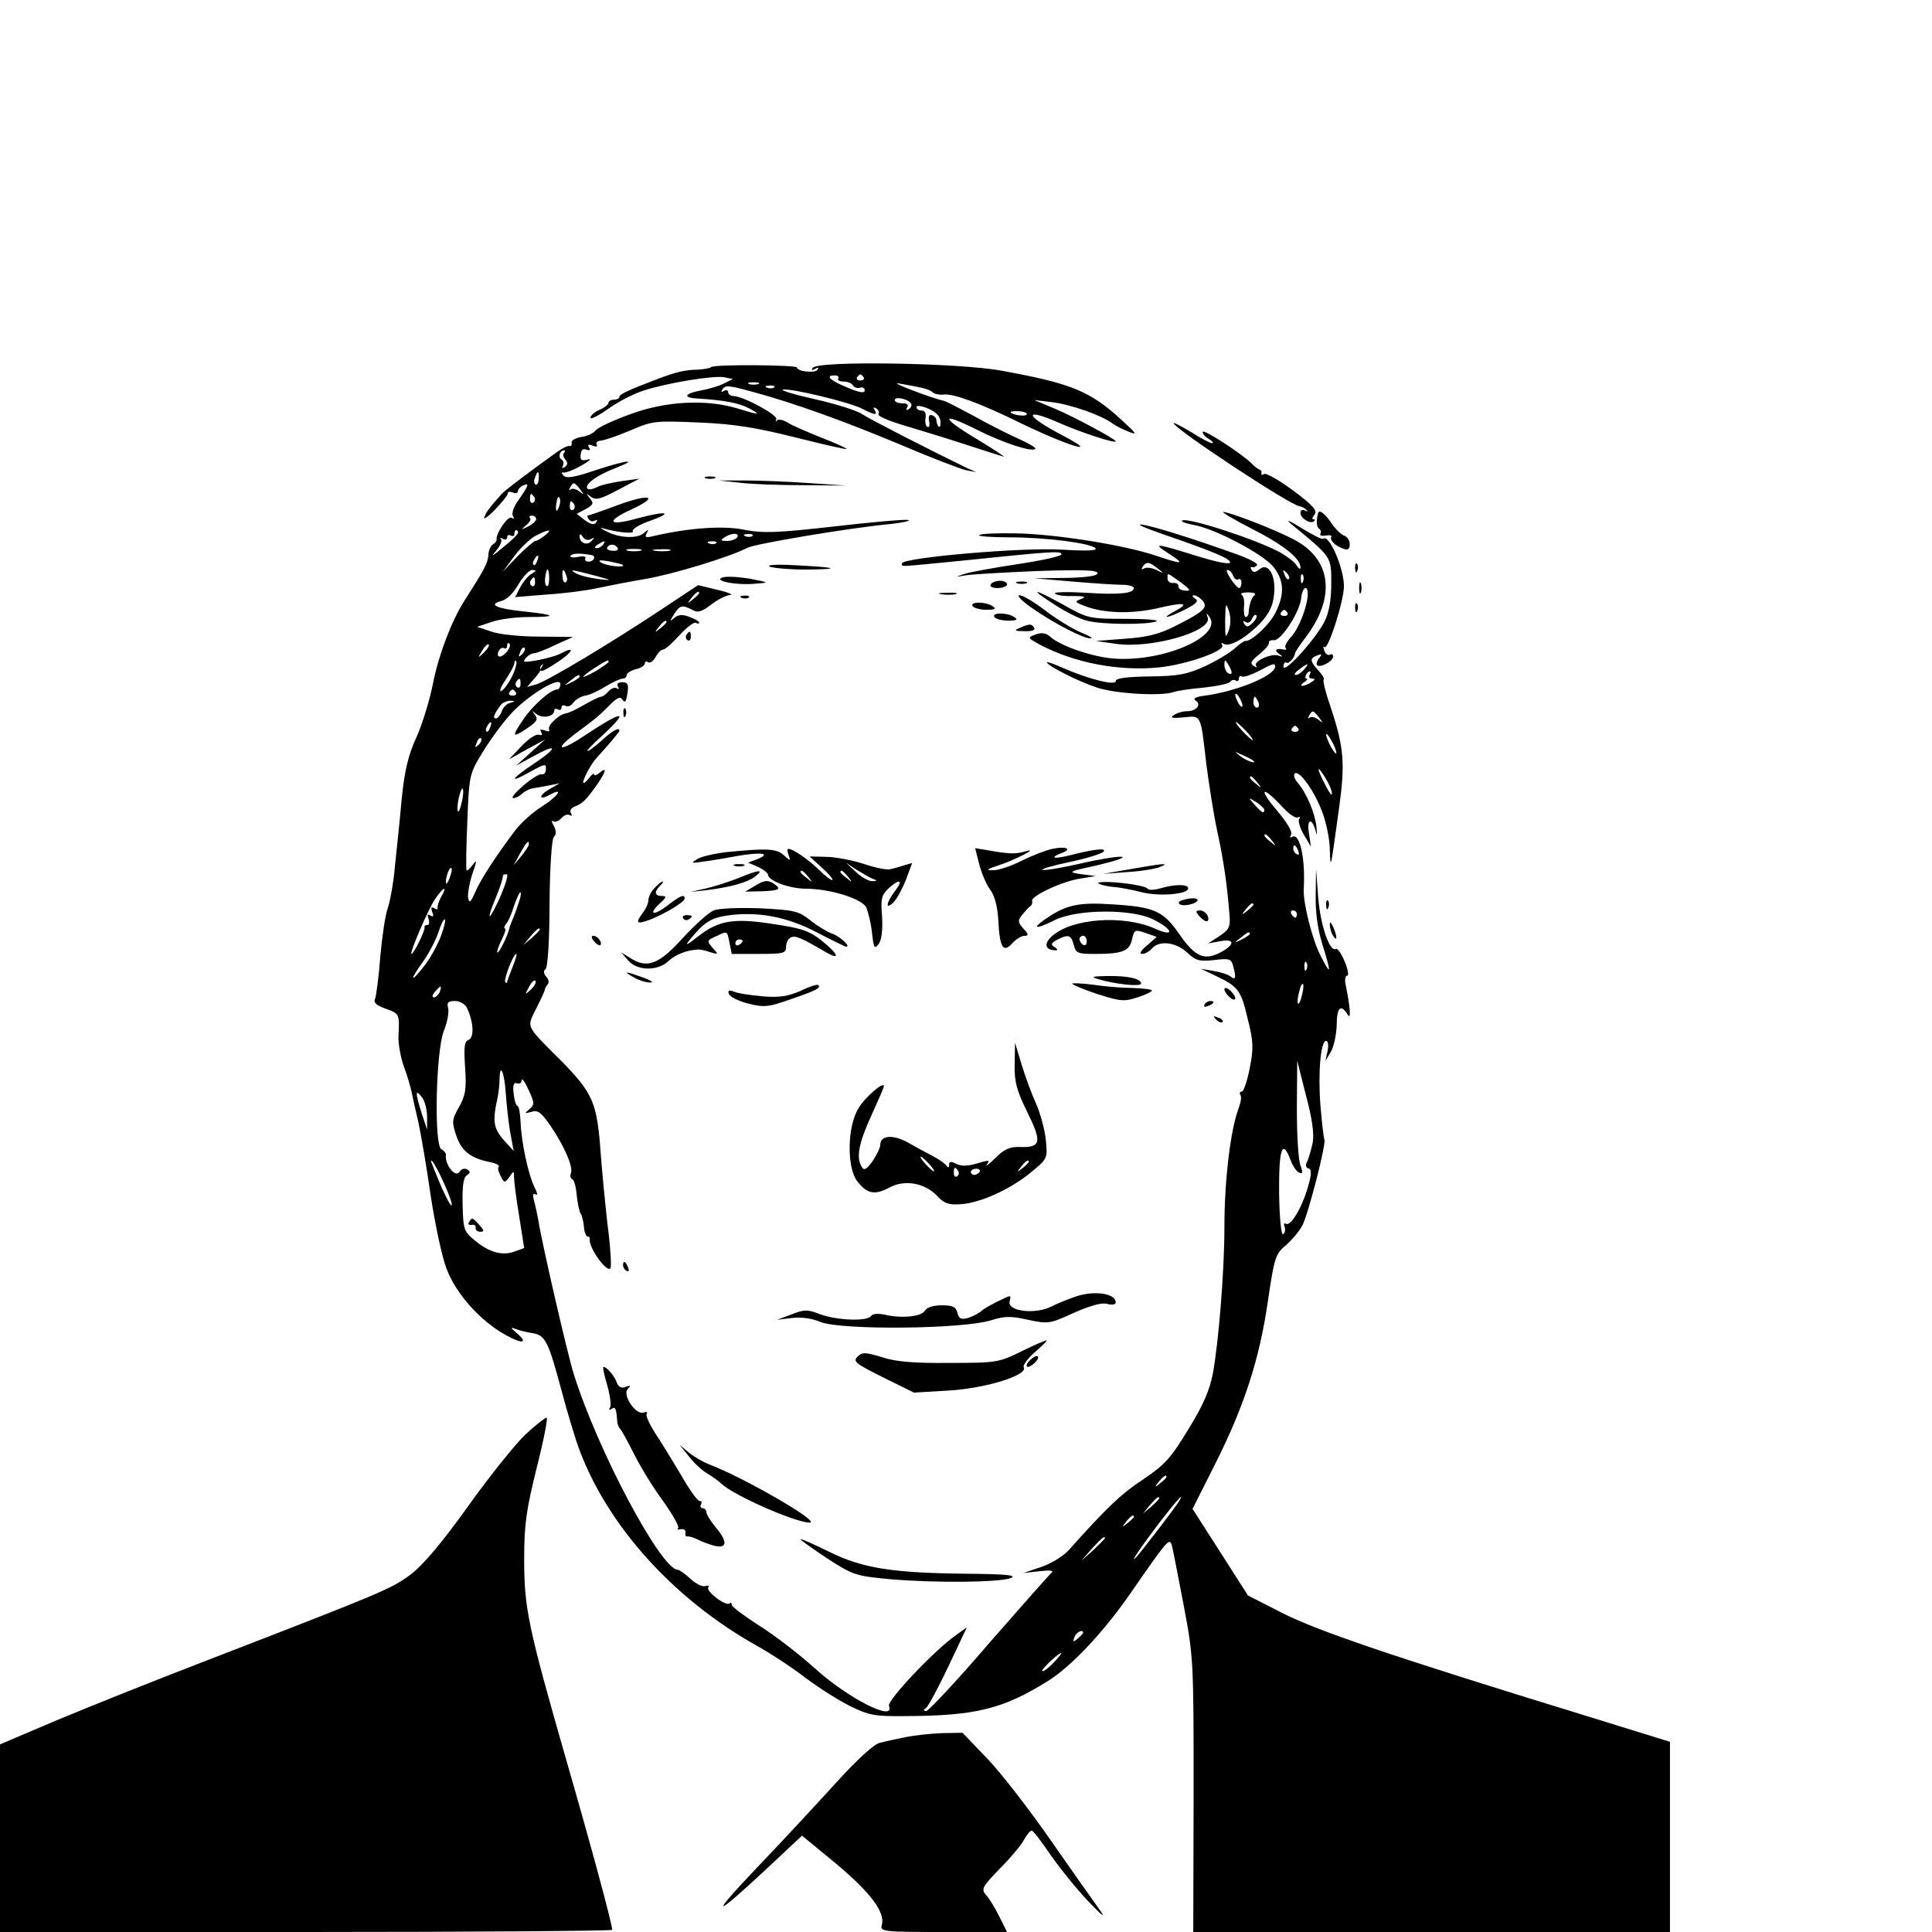 <?xml version="1.0" standalone="no"?>
<!DOCTYPE svg PUBLIC "-//W3C//DTD SVG 20010904//EN"
 "http://www.w3.org/TR/2001/REC-SVG-20010904/DTD/svg10.dtd">
<svg version="1.0" xmlns="http://www.w3.org/2000/svg"
 width="16pt" height="16pt" viewBox="0 0 16 16"
 preserveAspectRatio="xMidYMid meet">
<g transform="translate(0,16) scale(0.003,-0.003)"
fill="#000000" stroke="none">
<path d="M1963 4320 c-2 -3 -19 -6 -36 -7 -38 -1 -59 -6 -112 -26 -79 -30
-105 -42 -105 -49 0 -4 -7 -8 -15 -8 -8 0 -15 -4 -15 -8 0 -5 -11 -14 -25 -20
-14 -6 -25 -16 -25 -22 0 -5 21 5 48 24 26 19 70 42 98 51 68 22 193 42 223
37 l24 -5 -24 -12 c-13 -7 -41 -15 -61 -19 -50 -9 -55 -21 -10 -23 68 -4 112
-12 140 -27 35 -19 29 -19 -33 0 -86 26 -198 20 -295 -16 -47 -17 -90 -37 -96
-45 -6 -8 -24 -16 -40 -18 -16 -3 -28 -10 -26 -16 1 -6 -1 -10 -5 -9 -5 2 -21
-6 -36 -17 -66 -47 -143 -105 -151 -114 -35 -39 -43 -50 -49 -65 -4 -9 10 0
30 21 20 21 36 41 35 45 -1 4 5 5 13 2 8 -4 15 -2 15 4 0 5 7 13 16 16 16 6
14 0 -18 -46 -11 -16 -16 -33 -12 -39 4 -8 3 -9 -4 -5 -10 6 -44 -44 -41 -60
0 -4 -4 -10 -11 -14 -6 -4 -12 -18 -12 -31 -2 -21 -12 -40 -66 -124 -35 -55
-71 -149 -86 -225 -9 -47 -30 -115 -46 -151 -23 -50 -33 -92 -41 -170 -5 -57
-14 -142 -19 -189 -4 -47 -14 -98 -20 -115 -6 -16 -15 -75 -20 -130 -4 -55
-11 -107 -14 -117 -6 -12 1 -19 28 -29 39 -14 39 -14 36 -75 -1 -22 6 -60 15
-85 9 -24 18 -55 21 -69 3 -14 11 -52 19 -85 7 -33 23 -124 34 -203 12 -78 31
-168 43 -199 23 -64 82 -133 147 -175 53 -33 85 -38 50 -7 -21 18 -21 20 -4
13 11 -4 32 -9 46 -11 35 -6 43 -24 79 -158 17 -64 40 -140 51 -168 80 -210
260 -408 485 -535 40 -22 101 -62 137 -90 36 -27 91 -62 123 -78 53 -26 69
-29 154 -28 193 1 268 19 393 97 63 39 152 133 227 241 101 146 108 154 114
136 3 -8 17 -82 33 -165 28 -148 28 -155 28 -527 l-1 -378 658 0 658 0 0 263
0 262 -252 78 c-511 157 -717 227 -815 276 l-98 50 -76 119 -77 120 62 123
c81 161 123 291 146 450 18 122 21 131 50 155 17 15 37 39 45 54 17 33 67 228
61 238 -2 4 -7 46 -11 95 -7 92 1 177 16 177 5 0 7 -12 4 -27 l-6 -28 15 25
c8 14 15 46 16 73 0 49 11 60 30 30 10 -18 8 18 -6 85 -2 12 0 22 5 22 5 0 2
18 -7 39 -9 22 -20 37 -24 35 -17 -11 -43 65 -49 141 l-6 80 -1 -72 c-1 -47 5
-92 18 -135 26 -84 25 -91 -5 -32 -23 45 -48 145 -46 183 5 84 -11 157 -32
144 -6 -3 -7 -1 -3 6 5 7 -11 34 -39 67 -52 61 -42 71 13 12 19 -21 39 -35 45
-31 6 3 7 1 3 -5 -3 -6 3 -26 14 -44 l19 -32 -6 39 c-6 41 10 41 20 0 2 -11 3
-4 1 16 -4 38 -27 93 -52 122 -8 9 -12 20 -8 25 12 11 54 -47 76 -106 11 -29
21 -76 21 -105 2 -57 2 -55 25 112 18 127 14 171 -22 280 -14 40 -23 76 -20
78 3 3 -4 14 -15 26 -23 25 -24 33 -3 41 13 5 14 4 6 -7 -7 -8 -9 -17 -6 -20
9 -8 44 11 44 24 0 6 -4 8 -9 5 -5 -3 -12 2 -15 11 -4 10 -4 14 0 10 10 -10
54 128 54 168 0 51 -42 146 -57 131 -3 -3 -30 11 -61 30 -32 20 -44 25 -29 12
114 -94 112 -90 112 -165 0 -45 -6 -80 -18 -104 -24 -49 -114 -148 -114 -126
0 9 4 14 8 11 7 -4 23 14 24 26 0 3 12 21 27 41 87 113 75 219 -32 274 -54 28
-176 75 -193 75 -6 0 29 -21 78 -46 87 -44 135 -82 135 -107 0 -7 -5 -4 -11 6
-5 9 -28 26 -50 38 -74 38 -256 96 -266 85 -3 -3 12 -8 33 -12 58 -10 188 -79
218 -114 31 -38 33 -76 7 -128 -17 -34 -67 -80 -83 -78 -3 1 -17 -9 -30 -21
-13 -12 -50 -34 -82 -49 -51 -23 -74 -27 -153 -28 -65 -1 -93 -5 -93 -13 0
-13 -74 5 -147 37 -24 11 -43 17 -43 15 0 -9 89 -54 139 -70 51 -17 178 -24
211 -12 8 3 45 9 82 12 37 4 70 11 74 16 3 5 10 7 15 4 5 -4 9 -1 9 5 0 6 4 9
8 6 5 -3 25 4 45 14 41 22 47 24 47 13 -1 -25 -105 -68 -194 -80 -24 -3 -34
-8 -26 -13 18 -11 3 -30 -23 -30 -12 0 -29 -5 -37 -11 -11 -7 -4 -9 27 -6 50
5 47 10 63 -128 7 -55 20 -138 30 -185 18 -82 28 -153 34 -232 3 -33 -1 -41
-28 -59 l-31 -20 33 6 c41 8 42 -9 1 -31 -45 -23 -70 -12 -113 50 -45 65 -69
76 -188 83 -91 6 -126 -2 -181 -40 -41 -28 -28 -30 24 -4 61 31 214 32 273 2
56 -28 59 -50 4 -25 -88 39 -232 28 -285 -22 -23 -21 -17 -38 12 -38 6 0 4 4
-4 9 -11 7 -10 11 7 20 31 16 39 14 46 -14 6 -23 11 -25 59 -25 76 0 95 8 102
40 6 27 8 28 37 18 l31 -11 -27 -24 c-17 -14 -22 -23 -13 -23 8 0 20 7 27 15
19 23 66 18 97 -11 24 -23 34 -25 74 -21 42 5 48 4 53 -16 9 -33 7 -40 -6 -30
-7 6 -29 13 -48 16 l-35 6 40 -19 c63 -30 71 -40 89 -118 16 -63 17 -81 6
-137 -7 -36 -17 -65 -22 -65 -5 0 -7 -4 -4 -9 4 -5 1 -22 -5 -38 -22 -58 -39
-196 -39 -328 0 -121 -16 -317 -32 -404 -9 -46 -27 -88 -68 -154 -48 -79 -64
-97 -125 -138 -62 -41 -101 -79 -204 -194 -15 -17 -49 -38 -76 -47 l-50 -17
45 5 c25 3 40 2 34 -3 -5 -4 -83 -92 -173 -195 -89 -104 -168 -188 -174 -188
-8 0 -9 3 -1 8 6 4 34 56 62 115 l51 108 -32 -23 c-58 -41 -189 -179 -183
-194 18 -46 -115 22 -207 106 -40 36 -107 88 -150 115 -42 27 -77 53 -77 58 0
6 -3 7 -6 4 -10 -9 -65 33 -59 44 4 5 0 6 -8 4 -7 -3 -26 6 -41 20 -15 14 -31
25 -35 25 -46 0 -222 331 -287 540 -16 49 -88 361 -98 425 -4 22 -10 48 -13
59 -3 12 -1 16 6 12 6 -4 4 6 -4 21 -17 35 -36 124 -38 180 -1 24 -5 43 -8 43
-4 0 -9 15 -11 34 -3 24 0 32 9 29 7 -3 13 1 13 8 0 8 9 -4 19 -26 17 -37 17
-41 2 -54 -14 -12 -14 -12 6 -7 17 6 27 -1 53 -39 38 -56 63 -113 56 -131 -3
-7 -1 -14 4 -16 5 -2 10 -21 12 -43 2 -22 7 -46 11 -52 4 -6 8 -23 9 -37 1
-14 6 -26 10 -26 4 0 7 -3 6 -7 -4 -22 46 -93 57 -81 3 3 1 43 -4 89 -6 46
-12 109 -15 139 -3 30 -8 89 -11 130 -10 102 -24 131 -102 211 -105 105 -99
94 -73 148 13 25 24 49 24 53 1 3 4 10 8 14 4 4 3 14 -4 21 -8 9 -8 17 -2 21
6 4 11 79 11 181 1 102 6 178 12 184 7 7 7 16 0 30 -7 12 -7 17 -1 13 5 -3 15
1 22 9 7 8 17 12 23 8 6 -3 7 -1 3 6 -4 6 0 14 11 18 21 8 30 17 61 60 25 37
29 51 7 33 -8 -7 -15 -9 -15 -4 0 4 -7 -1 -15 -12 -8 -10 -15 -15 -15 -11 0
11 20 49 36 67 39 43 64 73 64 76 0 11 -19 1 -48 -26 -18 -16 -36 -30 -40 -30
-4 0 15 20 41 43 78 73 58 71 -55 -4 -64 -42 -79 -36 -21 8 59 44 62 46 94 78
23 23 31 27 38 16 6 -9 10 -4 13 18 4 25 1 31 -14 31 -12 0 -16 -4 -12 -12 4
-6 3 -8 -3 -5 -6 4 -16 0 -23 -8 -7 -8 -16 -15 -21 -15 -4 0 -25 -10 -46 -22
-20 -12 -43 -23 -51 -24 -20 -3 -53 -35 -46 -45 3 -5 -3 -6 -12 -2 -12 4 -15
3 -10 -5 4 -7 2 -10 -6 -7 -8 3 -29 -11 -48 -31 l-35 -37 50 28 50 27 -40 -36
-40 -36 48 26 c67 37 68 24 2 -20 -66 -44 -73 -58 -11 -23 40 22 44 23 43 7 0
-10 -6 -16 -12 -14 -5 2 -28 -12 -50 -31 -22 -19 -35 -34 -28 -35 6 0 18 6 25
13 7 6 20 13 28 14 8 1 29 5 45 8 l30 6 -28 -16 c-32 -19 -30 -33 2 -15 39 21
21 -5 -23 -33 -24 -15 -57 -44 -73 -65 -52 -69 -95 -134 -111 -171 -13 -30
-17 -32 -20 -15 -1 11 4 41 12 65 13 37 13 41 1 25 -8 -11 -16 -18 -17 -15 -2
2 -1 63 2 134 5 128 6 132 40 188 19 32 53 79 76 105 47 54 141 111 141 87 0
-8 -4 -15 -9 -15 -18 0 -68 -45 -93 -82 -33 -49 -32 -53 9 -26 28 19 32 25 23
38 -10 13 -10 13 4 2 17 -13 49 -7 49 10 0 5 5 6 10 3 6 -3 10 -1 10 5 0 6 5
8 11 5 6 -4 16 0 22 9 7 9 21 17 32 19 11 1 37 13 56 25 20 12 41 22 48 22 6
0 11 4 11 10 0 5 11 12 25 16 14 3 25 10 25 16 0 5 4 7 9 3 6 -3 15 4 21 15 6
11 15 20 20 20 6 0 26 18 46 40 20 22 40 37 45 34 5 -3 9 -3 9 1 0 3 -12 10
-26 15 -19 8 -31 7 -42 -2 -14 -12 -14 -11 -1 10 16 25 22 26 50 12 15 -9 26
-6 53 15 18 14 41 25 52 26 10 0 -5 7 -35 14 l-54 13 -101 -67 c-137 -91 -315
-198 -346 -207 l-25 -7 20 23 c11 12 19 24 17 27 -2 3 0 8 4 11 4 4 4 1 0 -5
-11 -19 0 -16 44 13 41 27 49 45 11 25 -11 -7 -41 -15 -66 -20 -38 -7 -44 -6
-34 5 6 8 17 14 23 14 6 0 33 10 59 23 l49 22 -94 1 c-51 0 -111 6 -132 14
l-39 13 39 13 c21 8 68 14 103 14 80 0 76 6 -9 15 -79 8 -104 19 -67 29 16 4
34 21 48 46 13 22 30 40 38 40 13 -1 13 -2 -2 -11 -9 -5 -23 -22 -31 -37 l-14
-27 86 7 c48 3 110 11 137 17 28 6 89 18 136 26 77 13 234 61 282 86 20 11
276 54 387 65 41 4 67 10 57 12 -9 2 -101 -6 -205 -18 -159 -18 -196 -19 -248
-9 -58 12 -152 5 -248 -17 -23 -6 -27 -4 -21 7 6 11 5 12 -6 2 -17 -17 -67
-16 -104 3 -16 8 -21 12 -11 9 42 -12 88 -16 83 -8 -3 5 17 18 46 28 70 25 47
29 -35 7 -79 -22 -87 -8 -15 25 78 36 53 45 -35 13 -45 -17 -83 -30 -86 -30
-2 0 0 -5 3 -10 4 -6 11 -7 17 -4 7 4 8 2 4 -4 -5 -9 -14 -7 -31 5 l-23 18 25
13 c21 12 23 16 11 30 -11 15 -11 15 3 4 14 -10 26 -7 75 19 l59 31 -50 -7
c-27 -4 -58 -11 -68 -17 -10 -5 -21 -7 -25 -4 -10 11 23 36 74 56 72 28 35 24
-53 -5 -56 -19 -79 -23 -87 -15 -6 7 -7 10 -1 9 6 -2 28 7 50 19 22 13 30 20
18 17 -17 -5 -22 -2 -20 13 1 13 6 18 16 14 9 -3 12 -1 7 6 -5 8 -1 10 10 5
10 -4 15 -2 11 3 -3 5 2 10 11 11 9 0 46 13 82 28 62 27 69 27 190 22 96 -4
157 -14 265 -41 76 -19 140 -34 142 -32 2 1 -30 16 -69 31 -40 16 -82 34 -94
42 -11 7 -24 10 -29 6 -4 -5 -5 -3 -2 3 6 11 -92 64 -118 64 -8 0 -15 5 -15
11 0 5 -5 7 -12 3 -7 -4 -8 -3 -4 4 8 13 17 12 86 -7 111 -30 247 -79 398
-142 89 -38 175 -71 190 -74 l27 -5 -25 11 c-105 51 -269 135 -290 149 -14 10
-72 28 -129 41 -58 13 -98 25 -90 27 22 4 185 -35 219 -53 35 -18 44 -19 34
-3 -4 7 -3 8 5 4 6 -4 9 -11 6 -16 -3 -5 27 -18 67 -30 40 -12 116 -35 168
-52 52 -17 102 -33 110 -35 8 -3 -25 19 -73 48 -102 61 -102 77 0 26 71 -36
151 -62 161 -53 3 3 -17 15 -44 27 -27 12 -83 40 -124 63 -41 22 -79 42 -85
43 -36 8 -153 53 -125 48 70 -12 85 -16 95 -25 6 -5 20 -7 30 -6 25 4 101 -24
207 -76 133 -65 234 -96 122 -37 -106 55 -112 80 -8 34 57 -25 154 -57 154
-50 0 6 -115 68 -170 91 l-55 23 50 -6 c50 -6 136 -36 165 -58 8 -6 29 -17 45
-23 26 -11 23 -6 -20 33 -86 79 -138 100 -330 135 -119 22 -509 28 -521 8 -5
-7 -3 -8 6 -3 8 5 11 4 7 -2 -7 -11 -57 -5 -57 6 0 7 -229 9 -237 1z m351 -32
c-3 -4 4 -8 15 -8 11 0 23 -5 26 -11 4 -6 13 -8 19 -6 7 3 13 -1 13 -7 0 -9
-14 -7 -49 8 -48 20 -61 33 -33 33 8 0 12 -4 9 -9z m70 4 c3 -5 -1 -9 -9 -9
-8 0 -12 4 -9 9 3 4 7 8 9 8 2 0 6 -4 9 -8z m-291 -19 c-7 -2 -19 -2 -25 0 -7
3 -2 5 12 5 14 0 19 -2 13 -5z m44 -9 c-3 -3 -12 -4 -19 -1 -8 3 -5 6 6 6 11
1 17 -2 13 -5z m378 -45 c3 -4 0 -11 -6 -15 -8 -4 -9 -3 -5 4 5 8 0 12 -13 12
-12 0 -21 4 -21 9 0 11 38 3 45 -10z m81 -48 c1 -12 -1 -19 -5 -15 -3 3 -6 11
-6 17 0 5 -5 12 -12 14 -8 3 -11 -3 -8 -17 2 -11 0 -18 -5 -15 -5 3 -7 14 -5
25 2 13 -2 20 -11 20 -8 0 -14 4 -14 10 0 5 15 3 33 -5 21 -9 32 -21 33 -34z
m238 18 c-4 -7 -44 0 -44 7 0 2 11 3 24 2 14 -1 23 -5 20 -9z m-1277 -106 c-4
-3 -2 -12 4 -19 7 -8 6 -14 -2 -20 -7 -4 -9 -3 -5 4 3 6 2 13 -4 17 -10 6 -5
25 7 25 4 0 3 -3 0 -7z m-70 -72 c0 -11 -5 -18 -9 -15 -4 3 -5 11 -1 19 7 21
12 19 10 -4z m114 -28 c12 -16 12 -17 -2 -6 -9 7 -20 9 -24 5 -5 -4 -5 -1 -1
6 9 16 11 15 27 -5z m-126 -22 c3 -5 2 -12 -3 -15 -5 -3 -9 1 -9 9 0 17 3 19
12 6z m71 -16 c-1 -8 -5 -17 -8 -21 -5 -4 -4 16 1 34 3 9 9 -1 7 -13z m39 -4
c3 -5 2 -12 -3 -15 -5 -3 -9 1 -9 9 0 17 3 19 12 6z m-105 -41 c0 -5 -10 -14
-22 -20 -21 -10 -21 -10 -6 3 10 8 15 17 11 20 -3 4 -1 7 5 7 7 0 12 -4 12
-10z m-50 -37 c0 -5 -19 -23 -43 -42 -27 -23 -34 -26 -19 -10 12 14 19 29 15
34 -5 4 -2 5 5 1 6 -4 12 -2 12 4 0 6 5 8 10 5 6 -3 10 -1 10 4 0 6 2 11 5 11
3 0 5 -3 5 -7z m74 -8 c-10 -8 -22 -15 -26 -15 -4 0 -26 -19 -49 -42 l-41 -43
31 42 c18 24 44 49 59 57 36 19 50 20 26 1z m127 -10 c11 6 11 5 2 -5 -12 -14
-33 -6 -33 13 0 8 3 7 9 -2 5 -8 14 -10 22 -6z m404 5 c-3 -5 -16 -10 -28 -10
-18 0 -19 2 -7 10 20 13 43 13 35 0z m42 4 c-3 -3 -12 -4 -19 -1 -8 3 -5 6 6
6 11 1 17 -2 13 -5z m-412 -24 c-3 -5 -12 -10 -18 -10 -7 0 -6 4 3 10 19 12
23 12 15 0z m312 4 c-3 -3 -12 -4 -19 -1 -8 3 -5 6 6 6 11 1 17 -2 13 -5z
m-272 -13 c3 -6 -3 -9 -14 -8 -11 0 -17 5 -15 9 7 11 22 10 29 -1z m63 -8
c-10 -2 -26 -2 -35 0 -10 3 -2 5 17 5 19 0 27 -2 18 -5z m80 0 c-10 -2 -28 -2
-40 0 -13 2 -5 4 17 4 22 1 32 -1 23 -4z m-215 -12 c13 -2 7 -18 -8 -18 -8 0
-12 4 -9 9 3 5 -6 7 -20 4 -15 -3 -24 -1 -21 3 4 7 25 8 58 2z m-150 -16 c-3
-9 -8 -14 -10 -11 -3 3 -2 9 2 15 9 16 15 13 8 -4z m236 -11 c10 -9 -45 -3
-59 6 -11 7 -5 8 20 4 19 -4 37 -8 39 -10z m-203 -38 c0 -14 -3 -23 -7 -20 -6
3 -6 22 0 42 3 10 7 -2 7 -22z m47 9 c4 -8 3 -16 -1 -19 -4 -3 -9 4 -9 15 -2
23 3 25 10 4z m77 0 c52 -14 53 -15 11 -10 -24 3 -51 10 -60 15 -21 12 -16 12
49 -5z m1918 -10 c-3 -3 -9 2 -12 12 -6 14 -5 15 5 6 7 -7 10 -15 7 -18z m39
-7 c-3 -8 -6 -5 -6 6 -1 11 2 17 5 13 3 -3 4 -12 1 -19z m-2120 -3 c0 -8 -4
-12 -9 -9 -5 3 -6 10 -3 15 9 13 12 11 12 -6z m2133 -31 c0 -33 -24 -95 -46
-119 -12 -13 -19 -27 -15 -30 3 -4 2 -6 -4 -5 -22 5 -29 -1 -15 -11 13 -9 12
-10 -2 -5 -21 6 -71 -18 -60 -29 4 -5 1 -5 -7 0 -11 7 -8 13 15 32 16 13 28
27 27 32 -1 5 5 8 14 7 20 -1 72 79 75 117 3 29 18 38 18 11z m-1680 2 c0 -2
-8 -10 -17 -17 -16 -13 -17 -12 -4 4 13 16 21 21 21 13z m1624 -54 c3 -5 -1
-9 -9 -9 -8 0 -12 4 -9 9 3 4 7 8 9 8 2 0 6 -4 9 -8z m-1714 -26 c0 -2 -8 -10
-17 -17 -16 -13 -17 -12 -4 4 13 16 21 21 21 13z m-504 -84 c-17 -16 -18 -16
-5 5 7 12 15 20 18 17 3 -2 -3 -12 -13 -22z m64 3 c-16 -19 -31 -19 -24 0 4 8
10 12 15 9 5 -3 9 0 9 7 0 7 3 9 6 6 4 -4 1 -13 -6 -22z m41 -8 c-10 -9 -11
-8 -5 6 3 10 9 15 12 12 3 -3 0 -11 -7 -18z m-27 -60 c-10 -20 -23 -38 -30
-41 -7 -3 -2 11 12 31 13 20 24 40 24 46 0 6 2 8 5 5 3 -3 -2 -22 -11 -41z
m266 39 c0 -2 -16 -13 -35 -25 -19 -11 -35 -18 -35 -16 0 5 61 45 68 45 1 0 2
-2 2 -4z m1720 -29 c0 -5 -4 -5 -10 -2 -5 3 -10 14 -10 23 0 15 2 15 10 2 5
-8 10 -19 10 -23z m200 8 c-7 -8 -17 -15 -23 -15 -6 0 -2 7 9 15 25 19 30 19
14 0z m15 -15 c-3 -5 0 -10 7 -10 9 0 9 -3 -2 -10 -8 -5 -19 -10 -25 -10 -5 0
-3 5 5 10 8 5 11 10 7 10 -9 0 1 20 9 20 3 0 2 -4 -1 -10z m-2015 -5 c0 -2
-10 -9 -22 -15 -22 -11 -22 -10 -4 4 21 17 26 19 26 11z m-163 -20 c0 -8 -4
-12 -9 -9 -5 3 -6 10 -3 15 9 13 12 11 12 -6z m-13 -23 c3 -5 -1 -9 -9 -9 -8
0 -12 4 -9 9 3 4 7 8 9 8 2 0 6 -4 9 -8z m2006 -37 c0 -5 -5 -3 -10 5 -5 8
-10 20 -10 25 0 6 5 3 10 -5 5 -8 10 -19 10 -25z m44 10 c3 -8 1 -15 -4 -15
-6 0 -10 7 -10 15 0 8 2 15 4 15 2 0 6 -7 10 -15z m-2066 -2 c-9 -2 -20 -13
-23 -24 -4 -10 -11 -19 -16 -19 -10 0 -5 13 14 38 5 6 17 11 26 11 14 -1 14
-2 -1 -6z m2233 -40 c12 -16 12 -17 -2 -6 -9 7 -20 9 -24 5 -5 -4 -5 -1 -1 6
9 16 11 15 27 -5z m-2288 -28 c-3 -9 -8 -14 -10 -11 -3 3 -2 9 2 15 9 16 15
13 8 -4z m2087 -10 c13 -14 21 -25 18 -25 -2 0 -15 11 -28 25 -13 14 -21 25
-18 25 2 0 15 -11 28 -25z m144 7 c3 -5 -1 -9 -9 -9 -8 0 -12 4 -9 9 3 4 7 8
9 8 2 0 6 -4 9 -8z m105 -67 c0 -5 -6 1 -14 15 -8 14 -14 30 -14 35 0 6 6 -1
14 -15 8 -14 14 -29 14 -35z m-2368 22 c-10 -9 -11 -8 -5 6 3 10 9 15 12 12 3
-3 0 -11 -7 -18z m2138 -43 c14 -12 -19 -1 -35 12 -18 14 -18 14 6 3 14 -6 27
-13 29 -15z m214 -76 c4 -10 5 -18 2 -18 -4 0 -35 60 -35 69 0 8 26 -32 33
-51z m-202 15 c13 -16 12 -17 -3 -4 -17 13 -22 21 -14 21 2 0 10 -8 17 -17z
m-2196 -53 c-9 -41 -17 -33 -9 9 4 17 9 30 11 27 3 -2 2 -19 -2 -36z m2215
-22 c0 -12 -6 -9 -26 13 -19 22 -19 22 4 8 12 -8 22 -17 22 -21z m21 -85 c13
-16 12 -17 -3 -4 -17 13 -22 21 -14 21 2 0 10 -8 17 -17z m-2051 -10 c0 -5
-10 -19 -21 -33 l-21 -25 18 33 c18 32 24 38 24 25z m2124 -19 c3 -8 2 -12 -4
-9 -6 3 -10 10 -10 16 0 14 7 11 14 -7z m-2343 -75 c-5 -13 -10 -19 -10 -12
-1 15 10 45 15 40 3 -2 0 -15 -5 -28z m141 -49 c-14 -32 -28 -57 -30 -56 -2 2
4 21 13 42 9 22 18 46 20 54 2 8 4 16 4 18 1 1 5 2 10 2 5 0 -3 -27 -17 -60z
m-164 -2 c-7 -13 -11 -27 -10 -31 1 -5 -3 -5 -9 -1 -9 5 -10 2 -6 -10 5 -11 3
-15 -5 -10 -8 5 -9 2 -5 -9 3 -10 2 -17 -3 -17 -6 0 -9 -3 -8 -7 2 -8 -30 -73
-36 -73 -7 0 47 126 66 153 23 33 34 36 16 5z m216 -10 c-4 -13 -11 -34 -17
-48 -6 -14 -11 -27 -11 -30 -4 -18 -29 -70 -33 -66 -2 2 3 18 12 35 8 17 13
31 9 31 -4 0 -2 6 3 13 6 6 16 29 22 50 7 20 15 37 17 37 3 0 2 -10 -2 -22z
m2026 -12 c0 -2 -8 -10 -17 -17 -16 -13 -17 -12 -4 4 13 16 21 21 21 13z m120
-26 c0 -5 -2 -10 -4 -10 -3 0 -8 5 -11 10 -3 6 -1 10 4 10 6 0 11 -4 11 -10z
m-2364 -64 c-10 -25 -30 -61 -47 -82 -37 -47 -38 -36 -1 15 15 21 34 57 42 80
7 22 15 39 18 36 3 -2 -3 -25 -12 -49z m274 21 c0 -2 -10 -12 -22 -23 l-23
-19 19 23 c18 21 26 27 26 19z m1960 -12 c0 -2 -10 -9 -22 -15 -22 -11 -22
-10 -4 4 21 17 26 19 26 11z m-450 -21 c0 -8 -4 -12 -10 -9 -5 3 -10 10 -10
16 0 5 5 9 10 9 6 0 10 -7 10 -16z m-1585 -70 c-8 -20 -15 -39 -15 -42 0 -3
-2 -3 -5 0 -6 5 22 78 30 78 3 0 -2 -16 -10 -36z m2192 -6 c-3 -8 -6 -5 -6 6
-1 11 2 17 5 13 3 -3 4 -12 1 -19z m-2141 -56 c-18 -16 -18 -16 -6 6 6 13 14
21 18 18 3 -4 -2 -14 -12 -24z m2128 -16 c-3 -15 -8 -25 -11 -23 -2 3 -1 17 3
31 3 15 8 25 11 23 2 -3 1 -17 -3 -31z m-2380 9 c-4 -8 -11 -15 -16 -15 -6 0
-5 6 2 15 7 8 14 15 16 15 2 0 1 -7 -2 -15z m74 -42 c19 -38 22 -83 6 -90 -12
-4 -14 -19 -10 -77 4 -59 1 -77 -17 -109 -20 -35 -20 -41 -7 -80 15 -42 39
-61 94 -72 15 -3 26 -9 23 -12 -4 -3 -1 -15 5 -26 10 -20 11 -20 24 -3 12 18
13 18 13 0 0 -11 6 -59 14 -107 l14 -89 -25 -9 c-34 -13 -70 -4 -110 29 -32
26 -33 31 -35 100 -1 52 2 75 12 81 10 7 10 10 1 16 -7 4 -16 2 -21 -6 -11
-19 -42 19 -38 47 0 4 -5 11 -13 15 -20 13 -15 268 7 326 10 24 15 53 12 64
-4 15 0 19 19 19 13 0 27 -8 32 -17z m2336 -373 c-4 -19 -11 -43 -15 -52 -6
-10 -5 -18 3 -20 9 -3 9 -15 -1 -50 -16 -57 -48 -111 -61 -103 -5 3 -7 0 -4
-8 3 -8 1 -18 -4 -21 -5 -3 -10 44 -11 114 -1 123 9 152 32 90 6 -16 17 -32
24 -34 9 -4 10 1 3 20 -6 14 -10 85 -10 157 l1 132 24 -95 c17 -62 23 -107 19
-130z m-2228 138 c2 -29 7 -78 12 -108 l10 -54 -28 31 c-28 32 -31 52 -16 118
2 11 5 33 5 49 1 47 13 21 17 -36z m-217 -68 l0 -35 -15 45 c-18 58 -18 69 1
44 8 -10 14 -35 14 -54z m68 -240 c2 -14 -10 6 -27 43 -16 38 -30 72 -30 75 2
15 54 -95 57 -118z m1973 -754 c0 -2 -8 -10 -17 -17 -16 -13 -17 -12 -4 4 13
16 21 21 21 13z m-20 -59 c0 -2 -10 -12 -22 -23 l-23 -19 19 23 c18 21 26 27
26 19z m54 -9 c-10 -17 -105 -140 -117 -153 -21 -22 9 23 62 93 51 66 74 91
55 60z m-124 -42 c0 -2 -8 -10 -17 -17 -16 -13 -17 -12 -4 4 13 16 21 21 21
13z m-80 -59 c0 -2 -15 -16 -32 -33 l-33 -29 29 33 c28 30 36 37 36 29z m-60
-261 c0 -2 -7 -9 -15 -16 -13 -11 -14 -10 -9 4 5 14 24 23 24 12z m-80 -81
c-13 -14 -27 -25 -32 -25 -9 0 42 49 51 50 3 0 -6 -11 -19 -25z"/>
<path d="M1295 1960 c-4 -6 -1 -9 7 -8 7 2 12 -2 11 -8 -1 -6 5 -11 13 -11 11
0 11 4 -3 19 -19 21 -20 21 -28 8z"/>
<path d="M3240 4165 c0 -14 319 -225 347 -229 7 -1 16 -6 20 -11 4 -4 2 -5 -4
-1 -8 4 -13 1 -13 -7 0 -15 29 -32 38 -22 3 3 2 5 -3 5 -4 0 -2 6 4 13 8 11
-4 25 -59 66 -39 29 -75 49 -80 46 -6 -4 -9 -3 -8 2 2 4 -1 9 -5 10 -4 1 -15
9 -23 18 -29 28 -134 96 -134 86 0 -6 8 -15 18 -20 9 -6 13 -11 8 -11 -5 0
-31 13 -57 30 -27 16 -49 28 -49 25z"/>
<path d="M1948 4013 c6 -2 18 -2 25 0 6 3 1 5 -13 5 -14 0 -19 -2 -12 -5z"/>
<path d="M2040 4001 c30 -4 109 -7 175 -7 l120 -1 -105 7 c-58 4 -136 7 -175
7 l-70 0 55 -6z"/>
<path d="M3639 3918 c-6 -21 -5 -39 2 -44 5 -3 7 -9 4 -14 -3 -5 4 -7 15 -5
11 2 18 0 15 -4 -5 -9 11 -25 35 -33 11 -4 16 0 16 13 0 11 -7 21 -16 24 -8 3
-24 18 -35 35 -17 25 -33 37 -36 28z"/>
<path d="M3215 3857 c137 -47 186 -68 180 -77 -3 -5 -40 3 -83 16 -122 38
-133 40 -87 10 48 -31 42 -32 -33 -7 -88 30 -279 60 -387 62 -53 1 -99 -1
-102 -5 -4 -3 34 -6 83 -6 102 0 224 -16 238 -30 7 -7 -24 -8 -92 -4 -108 7
-442 -22 -442 -38 0 -10 -15 -10 160 7 261 27 280 28 280 18 0 -5 -54 -17
-121 -27 -66 -10 -132 -22 -147 -27 -26 -9 -26 -9 3 -4 17 3 105 8 198 12 122
4 167 3 167 -6 0 -7 -30 -12 -87 -13 l-88 -1 105 -9 c58 -5 120 -9 138 -9 17
0 32 -4 32 -9 0 -15 -41 -19 -133 -13 -51 3 -89 2 -85 -2 5 -5 27 -8 50 -7 32
0 38 -2 23 -8 -19 -7 -18 -9 8 -19 53 -21 129 -23 201 -7 76 18 92 15 49 -8
-43 -23 -18 -19 29 5 31 16 38 23 27 30 -8 5 -9 9 -3 9 6 0 17 -7 24 -15 16
-19 2 -31 -80 -72 -40 -20 -75 -29 -135 -33 l-80 -6 56 -8 c96 -14 265 34 253
72 -5 14 -4 15 5 2 36 -52 -123 -123 -259 -115 -59 3 -151 34 -180 60 -12 11
-24 13 -41 7 -23 -9 -23 -9 11 -28 97 -51 218 -74 330 -63 77 8 183 46 174 61
-4 7 -2 8 4 4 16 -10 61 16 101 57 24 26 35 47 38 79 6 53 -16 90 -40 70 -11
-9 -17 -10 -22 -2 -4 6 -3 9 2 8 4 -2 10 1 13 5 3 5 -20 17 -50 28 -119 43
-230 78 -266 84 -22 3 6 -9 61 -28z m-19 -93 c18 -14 18 -15 -4 -4 -12 6 -28
8 -34 4 -7 -4 -8 -3 -4 4 10 16 18 15 42 -4z m208 -20 c3 -8 10 -13 14 -10 5
3 9 -1 9 -9 0 -8 -3 -15 -6 -15 -10 1 -42 50 -33 50 6 0 13 -7 16 -16z m-145
-18 c27 -20 30 -25 13 -23 -11 0 -20 6 -19 12 1 5 -5 10 -14 9 -9 -1 -16 5
-16 12 0 17 -3 18 36 -10z m205 -35 c-9 -6 -16 -27 -17 -48 0 -7 -4 -13 -8
-13 -4 0 -6 12 -5 28 2 15 -1 30 -6 33 -6 4 2 7 17 7 15 0 23 -3 19 -7z m-72
-98 c-9 -24 -10 -21 -10 27 1 48 2 51 10 28 6 -18 6 -38 0 -55z m66 21 c-12
-12 -17 -13 -23 -3 -5 8 -4 10 4 5 6 -4 14 0 17 9 4 9 9 13 12 10 3 -3 -1 -13
-10 -21z"/>
<path d="M2125 3769 c11 -4 56 -8 100 -8 101 1 87 6 -30 12 -51 3 -81 1 -70
-4z"/>
<path d="M3741 3764 c0 -11 3 -14 6 -6 3 7 2 16 -1 19 -3 4 -6 -2 -5 -13z"/>
<path d="M1994 3739 c-26 -9 38 -22 91 -17 40 3 40 3 -16 14 -31 5 -65 7 -75
3z"/>
<path d="M2735 3720 c-4 -6 5 -10 19 -10 14 0 26 5 26 10 0 6 -9 10 -19 10
-11 0 -23 -4 -26 -10z"/>
<path d="M2808 3723 c6 -2 18 -2 25 0 6 3 1 5 -13 5 -14 0 -19 -2 -12 -5z"/>
<path d="M3752 3710 c0 -14 2 -19 5 -12 2 6 2 18 0 25 -3 6 -5 1 -5 -13z"/>
<path d="M2598 3693 c12 -2 30 -2 40 0 9 3 -1 5 -23 4 -22 0 -30 -2 -17 -4z"/>
<path d="M2910 3665 c30 -20 70 -40 90 -45 39 -11 166 -12 192 -2 10 4 -29 7
-85 7 -99 0 -104 1 -170 38 -85 47 -99 48 -27 2z"/>
<path d="M2048 3683 c7 -3 16 -2 19 1 4 3 -2 6 -13 5 -11 0 -14 -3 -6 -6z"/>
<path d="M2850 3654 c62 -43 142 -84 161 -83 8 0 -4 7 -26 16 -22 9 -65 35
-97 59 -31 24 -64 44 -73 44 -10 0 6 -16 35 -36z"/>
<path d="M2685 3660 c3 -5 21 -10 38 -10 24 0 28 3 17 10 -20 13 -63 13 -55 0z"/>
<path d="M3741 3654 c0 -11 3 -14 6 -6 3 7 2 16 -1 19 -3 4 -6 -2 -5 -13z"/>
<path d="M2745 3630 c3 -5 21 -10 38 -10 24 0 28 3 17 10 -20 13 -63 13 -55 0z"/>
<path d="M2815 3600 c-17 -7 -14 -9 13 -9 20 -1 31 3 27 9 -7 12 -13 12 -40 0z"/>
<path d="M1895 3581 c-3 -5 -2 -12 3 -15 5 -3 9 1 9 9 0 17 -3 19 -12 6z"/>
<path d="M1721 3364 c0 -11 3 -14 6 -6 3 7 2 16 -1 19 -3 4 -6 -2 -5 -13z"/>
<path d="M2905 2990 c-16 -3 -55 -18 -85 -33 -30 -15 -66 -27 -80 -26 -19 0
-16 3 15 13 47 15 118 52 75 39 -27 -8 -45 -7 -102 3 l-36 6 11 -44 c6 -23 19
-55 30 -70 13 -17 21 -47 23 -89 4 -73 14 -87 39 -59 10 11 25 20 33 20 12 0
12 4 -3 20 -15 17 -16 22 -4 37 8 10 18 21 22 24 5 3 8 10 6 15 -4 14 85 55
133 62 l43 7 -40 5 c-39 6 -37 7 45 25 47 11 77 21 67 23 -9 2 -60 -6 -112
-18 -52 -12 -100 -20 -107 -18 -6 2 28 12 76 22 47 10 89 23 93 29 6 10 -24 7
-99 -12 -41 -10 -51 -5 -16 8 29 11 10 19 -27 11z"/>
<path d="M2005 2981 c-33 -4 -69 -12 -80 -19 -18 -11 -17 -12 10 -8 17 2 61 9
98 16 69 12 99 8 56 -9 l-24 -9 28 -12 c15 -7 27 -17 27 -21 0 -17 60 -39 105
-39 65 0 153 -27 166 -51 5 -11 13 -42 16 -69 5 -45 7 -48 19 -32 8 12 11 39
9 75 -4 48 -2 59 17 77 31 29 43 25 19 -6 -25 -32 -28 -55 -4 -31 9 9 24 37
34 62 l17 46 -21 -6 c-12 -4 -29 -9 -39 -11 -9 -3 -43 4 -75 15 -32 10 -78 19
-103 19 l-45 1 33 -30 c19 -17 32 -32 30 -35 -3 -2 -20 11 -39 30 -32 30 -70
56 -83 56 -3 0 -3 -8 1 -17 6 -17 5 -17 -14 0 -20 18 -47 19 -158 8z m405 -74
c12 -4 12 -6 -2 -6 -9 -1 -30 11 -45 25 l-28 26 30 -20 c17 -10 37 -22 45 -25z
m-179 6 c13 -16 12 -17 -3 -4 -10 7 -18 15 -18 17 0 8 8 3 21 -13z m110 0 c13
-16 12 -17 -3 -4 -10 7 -18 15 -18 17 0 8 8 3 21 -13z"/>
<path d="M2028 2943 c6 -2 18 -2 25 0 6 3 1 5 -13 5 -14 0 -19 -2 -12 -5z"/>
<path d="M3120 2934 l-75 -13 67 5 c37 2 78 9 90 14 30 12 9 10 -82 -6z"/>
<path d="M2040 2910 c-25 -10 -65 -23 -90 -29 l-45 -10 45 5 c65 8 113 21 135
38 26 20 10 19 -45 -4z"/>
<path d="M2086 2889 l-29 -17 47 1 c50 2 55 6 29 23 -14 8 -25 7 -47 -7z"/>
<path d="M1807 2882 c-10 -10 -17 -25 -17 -33 0 -9 -7 -24 -15 -35 -22 -29
-18 -33 18 -20 41 16 97 49 97 59 0 13 -12 8 -47 -19 -39 -30 -55 -26 -22 5
19 17 20 21 6 21 -20 0 -22 11 -5 28 7 7 10 12 7 12 -3 0 -13 -8 -22 -18z"/>
<path d="M3032 2895 c4 -4 22 -8 40 -10 18 -1 53 -8 77 -14 47 -13 131 -7 131
10 0 12 -36 12 -77 0 -18 -5 -33 -5 -35 -1 -2 5 -34 12 -73 16 -38 4 -67 3
-63 -1z"/>
<path d="M3270 2850 c-15 -3 -20 -9 -13 -13 6 -4 21 -3 34 1 29 11 12 21 -21
12z"/>
<path d="M3661 2834 c0 -11 3 -14 6 -6 3 7 2 16 -1 19 -3 4 -6 -2 -5 -13z"/>
<path d="M1970 2820 c-14 -6 -52 -40 -85 -76 -66 -73 -98 -85 -144 -56 l-26
16 19 -22 c25 -29 81 -30 111 -2 19 18 49 30 80 32 6 1 21 -2 35 -7 24 -7 24
-7 7 12 -16 19 -16 20 8 31 34 16 32 17 39 -18 l6 -30 75 0 c69 0 75 2 75 20
0 11 6 23 14 26 13 5 27 -1 99 -43 34 -19 32 -6 -3 24 -44 37 -60 43 -155 57
-100 15 -142 8 -197 -35 -33 -26 -39 -28 -23 -9 38 47 57 59 102 66 83 12 165
-3 247 -46 42 -22 79 -40 82 -40 14 0 -19 30 -39 36 -12 4 -39 20 -59 36 -34
27 -45 29 -140 34 -59 2 -114 0 -128 -6z m80 -84 c0 -3 -4 -8 -10 -11 -5 -3
-10 -1 -10 4 0 6 5 11 10 11 6 0 10 -2 10 -4z"/>
<path d="M3310 2805 c7 -8 16 -15 21 -15 5 0 6 7 3 15 -4 8 -13 15 -21 15 -13
0 -13 -3 -3 -15z"/>
<path d="M1886 2798 c3 -5 10 -6 15 -3 13 9 11 12 -6 12 -8 0 -12 -4 -9 -9z"/>
<path d="M3671 2780 c0 -8 4 -22 9 -30 12 -18 12 -2 0 25 -6 13 -9 15 -9 5z"/>
<path d="M1640 2735 c7 -9 15 -13 17 -11 7 7 -7 26 -19 26 -6 0 -6 -6 2 -15z"/>
<path d="M1750 2635 c14 -8 34 -14 45 -14 11 0 2 6 -20 14 -50 18 -57 18 -25
0z"/>
<path d="M3030 2631 c48 -15 120 -22 120 -13 0 14 -37 22 -95 21 -39 -1 -45
-2 -25 -8z"/>
<path d="M2210 2598 c-35 -15 -58 -19 -105 -15 -33 3 -68 8 -79 13 -14 5 -17
3 -14 -6 2 -8 26 -20 53 -27 45 -11 56 -10 118 12 70 24 84 31 76 39 -2 3 -25
-4 -49 -16z"/>
<path d="M2960 2618 c0 -3 31 -16 70 -29 63 -20 73 -21 110 -9 22 7 40 16 40
19 0 3 -24 6 -52 7 -29 0 -79 4 -110 9 -32 4 -58 5 -58 3z"/>
<path d="M3380 2602 c0 -5 7 -15 15 -22 8 -7 15 -8 15 -2 0 5 -7 15 -15 22 -8
7 -15 8 -15 2z"/>
<path d="M3325 2560 c-3 -6 1 -7 9 -4 18 7 21 14 7 14 -6 0 -13 -4 -16 -10z"/>
<path d="M3357 2519 c7 -7 15 -10 18 -7 3 3 -2 9 -12 12 -14 6 -15 5 -6 -5z"/>
<path d="M2801 2396 c-1 -49 5 -72 35 -133 41 -83 38 -98 -21 -96 -27 1 -43
-6 -67 -30 -18 -18 -29 -26 -24 -19 9 14 9 14 -33 2 -22 -6 -40 -6 -52 1 -14
7 -19 6 -19 -3 0 -9 -3 -9 -8 -2 -4 6 -20 17 -37 26 -16 8 -47 25 -68 37 -41
23 -77 21 -77 -6 0 -8 -10 -28 -21 -45 -17 -23 -24 -27 -30 -16 -16 25 -9 65
26 141 19 42 35 78 35 82 0 14 -52 -30 -70 -61 -31 -49 -33 -162 -4 -201 27
-35 48 -40 89 -18 42 23 98 13 132 -23 19 -21 32 -25 64 -23 54 3 138 41 195
88 46 38 46 38 41 90 -3 28 -15 73 -27 100 -12 26 -30 75 -40 108 l-18 60 -1
-59z m-236 -276 c10 -11 16 -20 13 -20 -3 0 -13 9 -23 20 -10 11 -16 20 -13
20 3 0 13 -9 23 -20z m275 6 c0 -2 -8 -10 -17 -17 -16 -13 -17 -12 -4 4 13 16
21 21 21 13z m-195 -25 c3 -5 2 -12 -3 -15 -5 -3 -9 1 -9 9 0 17 3 19 12 6z
m59 -3 c-3 -4 -9 -8 -15 -8 -5 0 -9 4 -9 8 0 5 7 9 15 9 8 0 12 -4 9 -9z"/>
<path d="M1720 1841 c0 -6 4 -13 10 -16 6 -3 7 1 4 9 -7 18 -14 21 -14 7z"/>
<path d="M2975 1756 c-22 -7 -54 -20 -72 -29 -44 -23 -123 -14 -116 14 5 18 4
18 -28 2 -19 -9 -41 -21 -49 -28 -8 -7 -25 -16 -38 -20 -19 -5 -25 -2 -29 14
-4 17 -13 21 -44 21 -23 0 -41 -6 -46 -15 -9 -16 -63 -22 -110 -11 -19 4 -34
3 -38 -3 -9 -16 -93 -13 -140 4 -36 14 -44 14 -80 0 l-40 -15 41 5 c26 3 56
-1 79 -11 57 -23 395 -20 472 5 35 11 53 12 101 1 56 -12 60 -11 126 19 45 20
77 29 92 25 14 -4 24 -2 24 4 0 24 -55 33 -105 18z"/>
<path d="M2820 1603 c-63 -31 -69 -32 -199 -32 -98 -1 -148 3 -187 16 -46 14
-54 14 -67 1 -13 -13 -5 -19 71 -57 l85 -42 101 6 c102 7 215 43 202 64 -3 5
10 23 30 41 20 17 35 32 33 33 -2 1 -33 -12 -69 -30z"/>
<path d="M2840 1575 c-7 -8 -8 -15 -2 -15 5 0 15 7 22 15 7 8 8 15 2 15 -5 0
-15 -7 -22 -15z"/>
<path d="M1676 1510 c8 -28 12 -56 8 -62 -4 -7 -3 -8 4 -4 11 7 13 3 16 -36 1
-7 4 -15 7 -18 4 -3 21 -34 39 -70 18 -36 54 -95 81 -131 26 -37 45 -70 41
-74 -4 -4 0 -5 8 -3 8 1 14 -3 12 -10 -1 -6 1 -11 5 -10 5 1 17 -3 28 -8 11
-6 32 -14 48 -18 35 -8 36 12 2 52 -14 17 -25 35 -25 41 0 6 -5 11 -11 11 -5
0 -7 5 -4 10 3 6 2 10 -4 10 -6 0 -29 33 -52 73 -23 39 -55 91 -71 115 -15 24
-26 47 -23 52 3 6 0 7 -8 4 -22 -8 -60 49 -44 65 9 10 8 11 -5 6 -12 -5 -20
-1 -25 11 -7 20 -28 44 -37 44 -3 0 2 -23 10 -50z"/>
<path d="M1450 1373 c-28 -27 -99 -115 -158 -198 -71 -99 -124 -162 -157 -187
-53 -40 -77 -50 -540 -229 -159 -61 -359 -141 -442 -176 l-153 -65 0 -259 0
-259 845 0 c465 0 845 3 845 6 0 16 -60 238 -126 466 -107 373 -117 422 -117
558 0 97 6 136 35 253 19 75 31 137 27 137 -4 0 -31 -21 -59 -47z"/>
<path d="M1901 1314 c13 -18 36 -39 51 -48 15 -9 33 -22 40 -29 34 -32 202
-106 243 -107 34 0 -179 123 -275 160 -19 7 -46 23 -59 34 l-25 21 25 -31z"/>
<path d="M2210 1084 c0 -2 33 -26 74 -53 71 -46 78 -48 172 -57 129 -11 302
-9 334 3 19 8 -12 11 -120 12 -207 2 -289 15 -382 61 -43 21 -78 37 -78 34z"/>
<path d="M2500 538 c-25 -5 -57 -12 -72 -16 -16 -4 -63 -47 -120 -110 -51 -56
-149 -162 -218 -234 -135 -142 -122 -142 30 0 l94 88 96 -79 c95 -80 135 -134
124 -169 -5 -17 8 -18 171 -18 l175 0 -21 42 c-12 24 -28 51 -37 60 -14 17
-11 22 38 73 30 30 60 66 67 80 8 14 17 25 21 25 4 0 27 -30 52 -67 25 -36 71
-93 103 -127 43 -45 51 -50 30 -21 -16 22 -76 107 -133 189 -57 82 -135 183
-173 223 l-70 73 -56 -1 c-31 -1 -76 -6 -101 -11z"/>
</g>
</svg>
